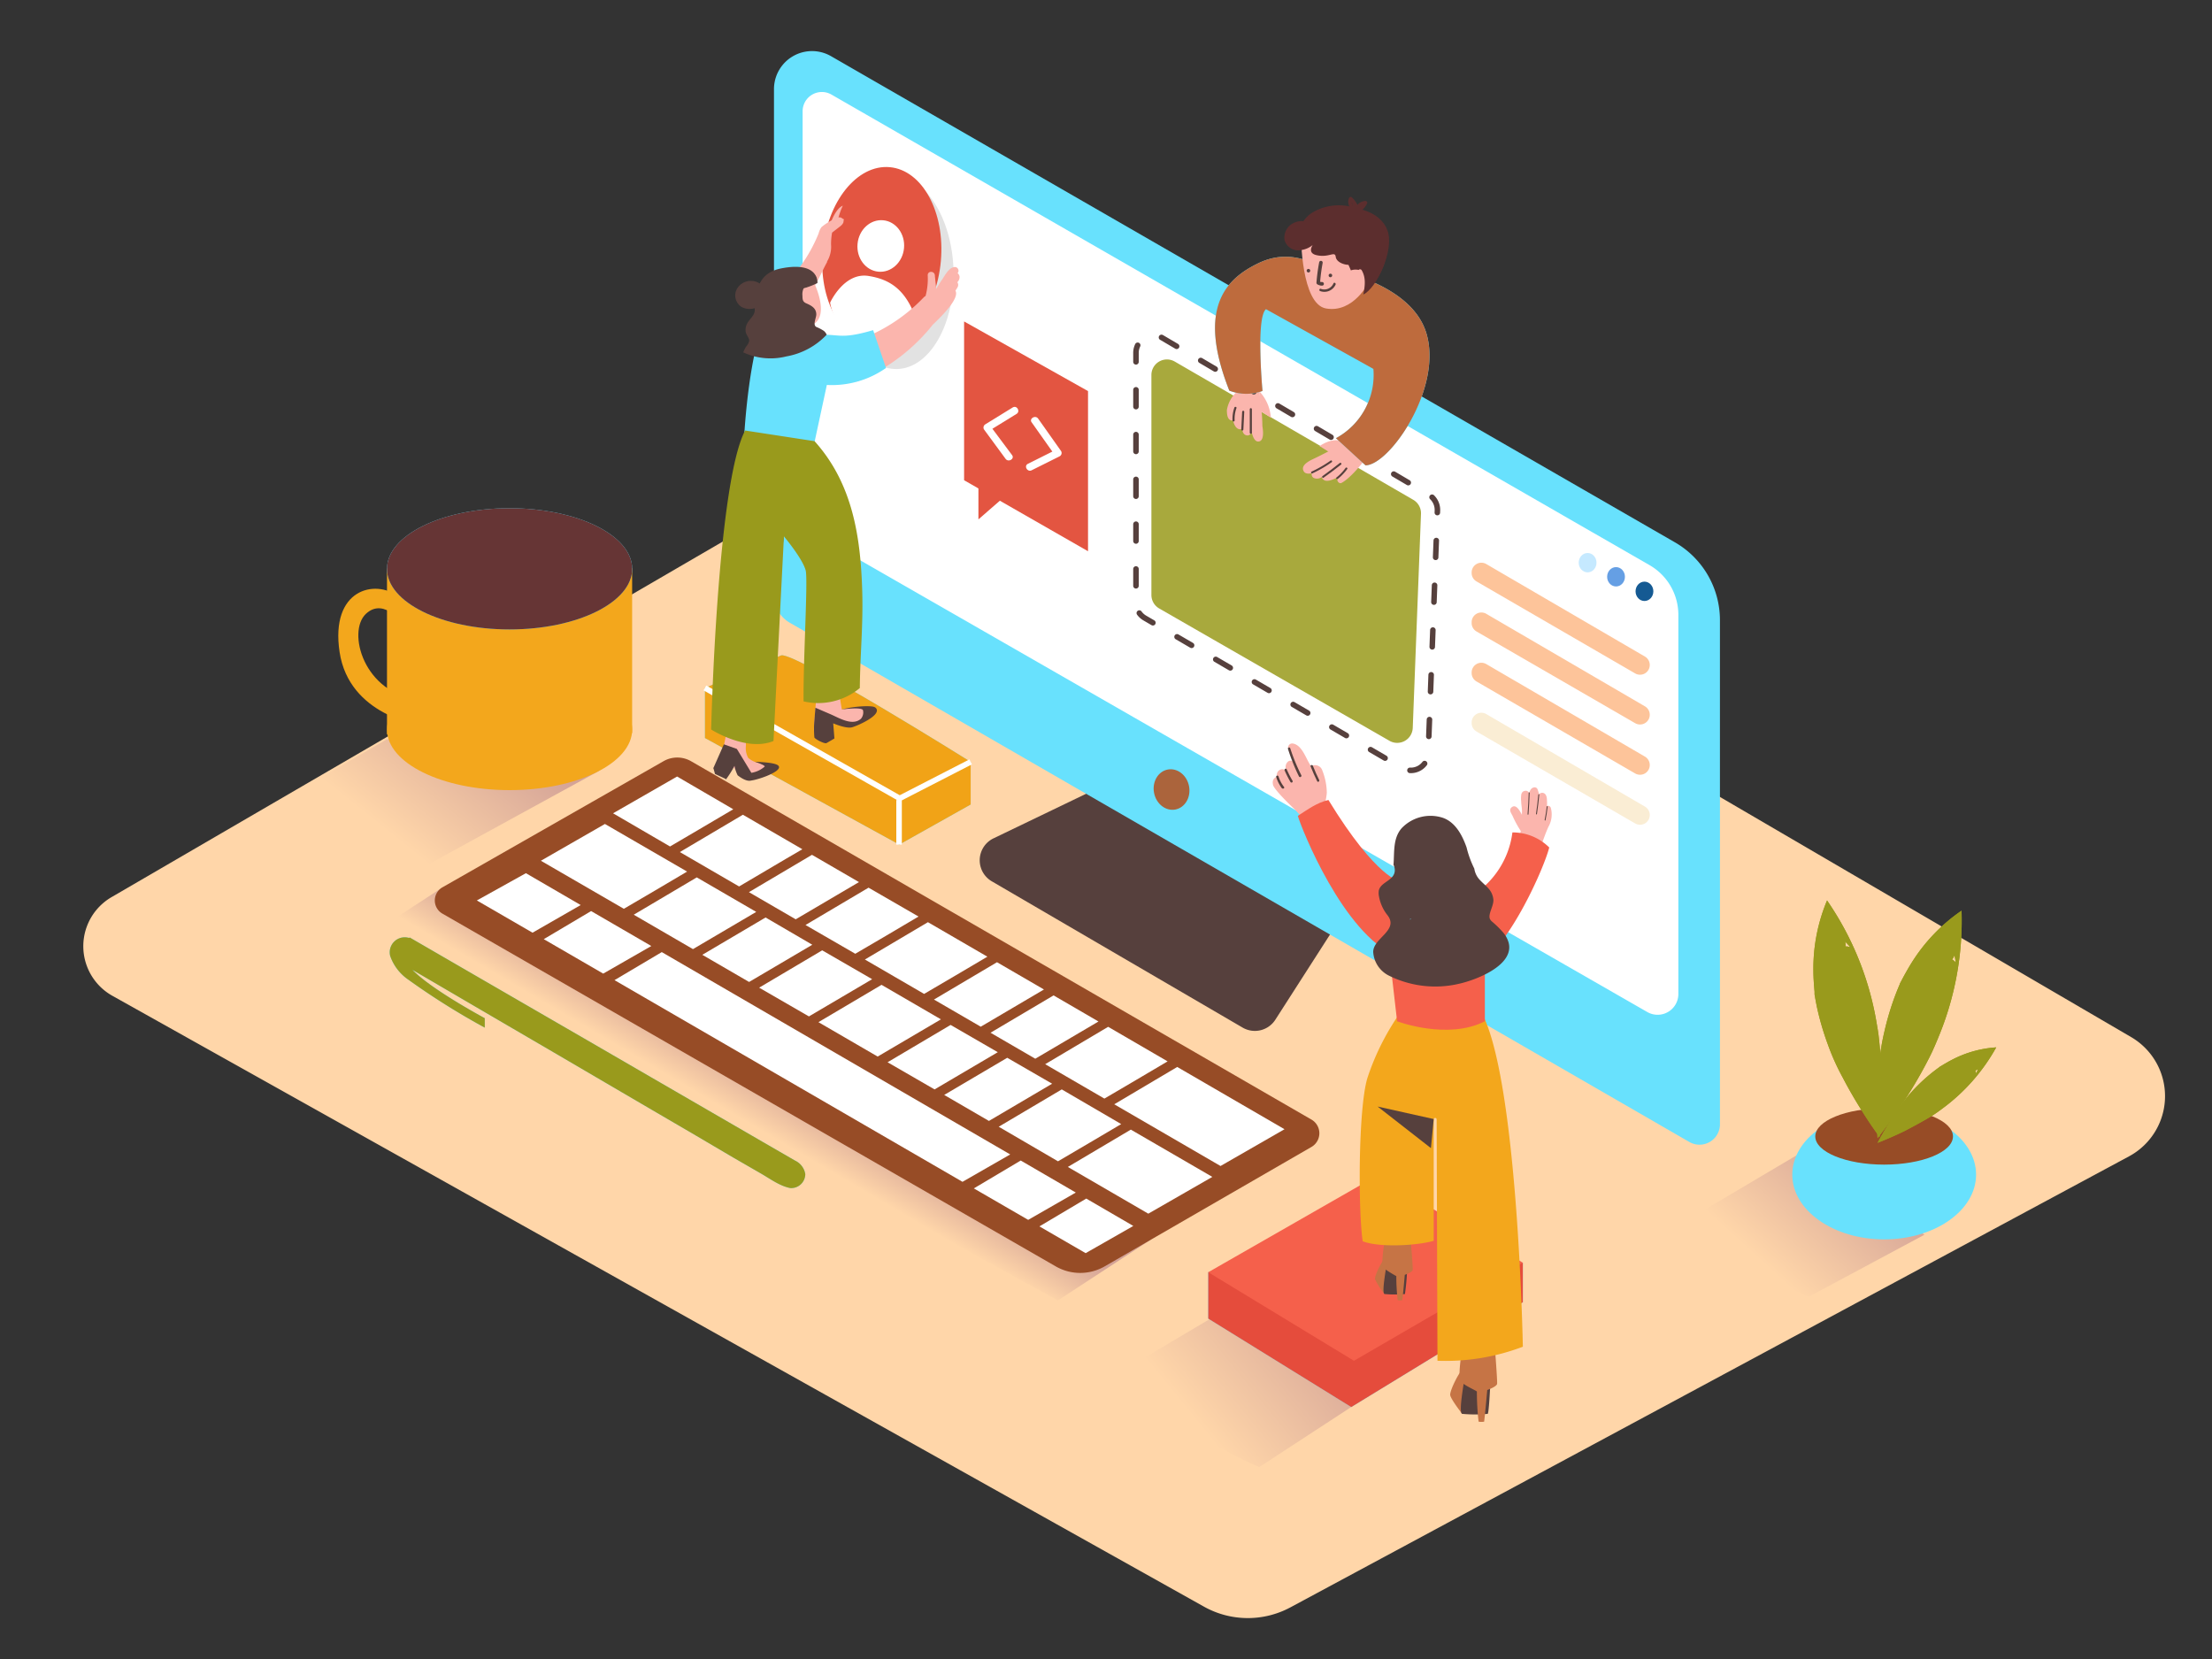 <svg id="_1-10" data-name="#1-10" xmlns="http://www.w3.org/2000/svg" xmlns:xlink="http://www.w3.org/1999/xlink" viewBox="0 0 400 300"><rect x="0" y="0" width="400" height="300" fill="#333333" stroke="none"/><defs><linearGradient id="linear-gradient" x1="89.27" y1="129.75" x2="71.5" y2="151.95" gradientUnits="userSpaceOnUse"><stop offset="0" stop-color="#d4a397"/><stop offset="0.99" stop-color="#ffd6a9"/></linearGradient><linearGradient id="linear-gradient-2" x1="139.73" y1="193.73" x2="134.45" y2="202.69" xlink:href="#linear-gradient"/><linearGradient id="linear-gradient-3" x1="240.98" y1="236.99" x2="216.04" y2="257.29" xlink:href="#linear-gradient"/><linearGradient id="linear-gradient-4" x1="337.94" y1="210.14" x2="319.96" y2="229.86" xlink:href="#linear-gradient"/></defs><title>3_Web development_isometric</title><path d="M181.42,68.43,20.17,162.23a10.27,10.27,0,0,0,.15,17.84L217.71,290.53a16.26,16.26,0,0,0,15.64.13L385,209.1a12.36,12.36,0,0,0,.38-21.56Z" fill="#ffd6a9"/><path d="M70,133.66,50.07,145.24s1.11,16.91,21.51,14.29l36.77-20.14" fill="url(#linear-gradient)"/><ellipse cx="92.15" cy="131.92" rx="22.17" ry="10.96" fill="#f3a71c"/><path d="M114.31,102.73v29.8s-16.5,15.27-44.33.25v-30" fill="#f3a71c"/><path d="M73.3,113.38s-3.67-5.62-7.13-2.38-.43,14.48,9.72,15.56v4.54s-12.75-1.73-14.48-13.18S67.9,104.7,72,107.85" fill="#f3a71c"/><path d="M198.79,142.39l-19.13,9.21a4.4,4.4,0,0,0-.31,7.77l45.35,26.45a4.4,4.4,0,0,0,5.92-1.42l11-17.14" fill="#56403d"/><polyline points="155.32 200.1 80.04 160.46 68.54 167.96 191.3 235.16 208.2 224.11" fill="url(#linear-gradient-2)"/><path d="M220.21,237.67l-17.92,10.62s11.75,11.26,25.43,17l16.63-10.86" fill="url(#linear-gradient-3)"/><polyline points="218.49 230.06 218.49 238.44 244.35 254.44 275.38 235.48 275.38 228.34" fill="#6de1fc"/><polyline points="218.49 230.06 218.49 238.44 244.35 254.44 275.38 235.48 275.38 228.34" fill="#e54c3c"/><polygon points="275.38 228.34 249.03 212.58 218.49 230.06 244.84 246.07 275.38 228.34" fill="#f5604b"/><path d="M250.37,234a13.28,13.28,0,0,1-1.73-2.69c-.11-.64,1.45-3.69,1.74-3.6a14.73,14.73,0,0,1,2.92,1.93" fill="#c67445"/><path d="M250.65,229c.06.24-.86,4.83-.28,5a19.88,19.88,0,0,0,3.69,0,45.5,45.5,0,0,0,.42-5" fill="#56403d"/><path d="M255,223.14l-4.62,1.29c0,.11-.76,4.27-.18,4.89a23.12,23.12,0,0,0,2.3,1.44,35.67,35.67,0,0,0,.25,4.35,2.26,2.26,0,0,0,.83,0c.19-1.51.45-4.58.45-4.58s1.35-.47,1.43-.89S255,223.14,255,223.14Z" fill="#c67445"/><path d="M264.41,255.67s-2-2.55-2.16-3.36,1.81-4.61,2.18-4.5a18.38,18.38,0,0,1,3.64,2.41" fill="#c67445"/><path d="M264.76,249.41c.07.3-1.08,6-.35,6.26a24.81,24.81,0,0,0,4.61,0c.24,0,.52-6.26.52-6.26" fill="#56403d"/><path d="M270.2,242.15l-5.77,1.61c0,.14-.95,5.33-.23,6.1s2.92,1.66,2.87,1.8a44.5,44.5,0,0,0,.31,5.42,2.81,2.81,0,0,0,1,0c.23-1.89.56-5.72.56-5.72s1.69-.59,1.78-1.11S270.2,242.15,270.2,242.15Z" fill="#c67445"/><path d="M302.88,98.07,150.28,10.16a6.88,6.88,0,0,0-10.32,6v91.45a5.72,5.72,0,0,0,2.86,5l162.66,93.89a3.69,3.69,0,0,0,5.54-3.2V112.15A16.25,16.25,0,0,0,302.88,98.07Z" fill="#68e1fd"/><path d="M150.3,17.07l148,85.13a10.37,10.37,0,0,1,5.2,9v68.56a3.75,3.75,0,0,1-5.61,3.25L147,96.41a3.69,3.69,0,0,1-1.86-3.2V20.08A3.48,3.48,0,0,1,150.3,17.07Z" fill="#fff"/><path d="M141.3,118.5c2.72-.45,34.23,19.27,34.23,19.27v7.71l-12.92,7.25-35.13-19.27V124.4Z" fill="#6de1fc"/><path d="M141.3,118.5c2.72-.45,34.23,19.27,34.23,19.27v7.71l-12.92,7.25-35.13-19.27V124.4Z" fill="#f1a317"/><path d="M120,137.64,80,160.46a2.74,2.74,0,0,0,0,4.75L190.91,229a8.86,8.86,0,0,0,8.85,0l37.35-21.57a2.86,2.86,0,0,0,0-5l-112.2-64.81A5,5,0,0,0,120,137.64Z" fill="#974c26"/><path d="M145.62,212.31a3.28,3.28,0,0,0-1.85-2.44l-5.92-3.42-9.15-5.3-10.93-6.33-11.63-6.74-11.25-6.51-9.78-5.66-7.23-4.19-3.8-2.2c0,.08-.13.08-.21.06a2.71,2.71,0,0,0-3.31,3.3,8.62,8.62,0,0,0,3.27,4.27,131.38,131.38,0,0,0,13.83,8.68v-1.71c-3.22-1.76-10.16-5.74-13.08-8.74l1.39.81,3.83,2.24,5.76,3.37,7.19,4.2,8.12,4.74,8.54,5,8.46,4.95,7.88,4.6,6.79,4,5.2,3c1.59.93,3.31,2.19,5.16,2.55A2.54,2.54,0,0,0,145.62,212.31Z" fill="#6de1fc"/><path d="M145.62,212.31a3.28,3.28,0,0,0-1.85-2.44l-5.92-3.42-9.15-5.3-10.93-6.33-11.63-6.74-11.25-6.51-9.78-5.66-7.23-4.19-3.8-2.2c0,.08-.13.08-.21.06a2.71,2.71,0,0,0-3.31,3.3,8.62,8.62,0,0,0,3.27,4.27,131.38,131.38,0,0,0,13.83,8.68v-1.71c-3.22-1.76-10.16-5.74-13.08-8.74l1.39.81,3.83,2.24,5.76,3.37,7.19,4.2,8.12,4.74,8.54,5,8.46,4.95,7.88,4.6,6.79,4,5.2,3c1.59.93,3.31,2.19,5.16,2.55A2.54,2.54,0,0,0,145.62,212.31Z" fill="#999a1c"/><ellipse cx="211.86" cy="142.76" rx="3.22" ry="3.68" transform="translate(-23.18 42.65) rotate(-10.9)" fill="#ab643c"/><path d="M212.43,65.38l43.13,25a2.81,2.81,0,0,1,1.4,2.54l-1.49,38.71a2.81,2.81,0,0,1-4.21,2.33l-41.64-23.93a2.81,2.81,0,0,1-1.41-2.44V67.82A2.81,2.81,0,0,1,212.43,65.38Z" fill="#a8a93d"/><path d="M227.88,72.17a.53.53,0,0,0,0-.09l-.16-1.35c-1.67-.08-2.62.32-4.29.33a5.81,5.81,0,0,0-1.57,3.09c0,.83.1,2,1.12,1.88.16.77.61,1.78,1.52,1.57l.12-.05c.06.51.22,1,.71,1.15s.8-.12,1-.57c.18.68.5,1.72,1.19,1.71.94,0,1-1.39.76-2.77A35.75,35.75,0,0,0,227.88,72.17Z" fill="#fbb5ad"/><path d="M223.22,73.7a6.05,6.05,0,0,0-.34,2.33c0,.25.39.25.38,0a5.78,5.78,0,0,1,.33-2.23C223.67,73.57,223.3,73.47,223.22,73.7Z" fill="#56403d"/><path d="M224.62,74.46l-.16,3.21c0,.25.37.25.38,0l.16-3.21C225,74.22,224.64,74.22,224.62,74.46Z" fill="#56403d"/><path d="M226,74v4.25a.19.19,0,0,0,.38,0V74A.19.19,0,0,0,226,74Z" fill="#56403d"/><path d="M227.7,70.73a7.72,7.72,0,0,1,2.11,4.8L228,74.39Z" fill="#fbb5ad"/><path d="M244.52,79.79s-1.34.24-1.37.22c-1.16.73-4.11,2.24-5.34,2.83-.73.35-2.54,1.11-2.14,2.21.21.59.8.69,1.56.52a.71.71,0,0,0,.32.85,1.43,1.43,0,0,0,1.47-.16.81.81,0,0,0,.29.47c.63.54,1.83-.06,2.52-.38a2,2,0,0,0,0,.38c0,.4.4.79.77.59,1.77-.94,4.55-4.37,5.36-6C246.28,80.68,246.17,80.49,244.52,79.79Z" fill="#fbb5ad"/><path d="M243.32,84.62a8.48,8.48,0,0,1-1.64,1.72c-.18.14.07.38.25.25a8.79,8.79,0,0,0,1.7-1.79C243.75,84.62,243.45,84.44,243.32,84.62Z" fill="#56403d"/><path d="M242.27,83.73q-1.53,1.22-3.12,2.36c-.18.13,0,.43.18.3Q241,85.22,242.52,84C242.69,83.84,242.44,83.59,242.27,83.73Z" fill="#56403d"/><path d="M240.62,83.29a22.18,22.18,0,0,1-3.46,2c-.2.1,0,.4.18.3a22.18,22.18,0,0,0,3.46-2C241,83.46,240.8,83.16,240.62,83.29Z" fill="#56403d"/><path d="M243.15,80s-1.69-1.24-4.54.66L241,82.15" fill="#fbb5ad"/><path d="M280.44,146.09a.53.53,0,0,0-.7-.34,6,6,0,0,0,0-1c0-.47-.09-1.14-.6-1.34a.73.73,0,0,0-.84.25,5.39,5.39,0,0,0-.25-.9.54.54,0,0,0-.51-.38c-.57,0-.86.46-1,1,0-.05-.21-.24-.26-.27a.58.58,0,0,0-.32-.11.91.91,0,0,0-.6.18.94.94,0,0,0-.28.61,4.84,4.84,0,0,0,0,1.15c0,.47.1.93.13,1.4s0,.66,0,1c-.44-.85-1.06-1.91-1.78-1.41s-.09,1.18.11,1.65a18.51,18.51,0,0,0,1.46,2.68,9.65,9.65,0,0,1-.31,1.24,28.07,28.07,0,0,1,3.87,1.94,34.07,34.07,0,0,1,1.43-3.9A4.55,4.55,0,0,0,280.44,146.09Z" fill="#fbb5ad"/><path d="M276.44,143.37q-.06,1.94-.21,3.87c0,.11.17.11.17,0q.15-1.93.21-3.87C276.62,143.25,276.44,143.25,276.44,143.37Z" fill="#56403d"/><path d="M278.18,143.7q-.17,1.75-.42,3.48c0,.11.15.16.17,0q.26-1.76.43-3.53C278.36,143.59,278.19,143.59,278.18,143.7Z" fill="#56403d"/><path d="M279.7,145.86q-.13,1.22-.38,2.42c0,.11.15.16.17,0q.25-1.22.38-2.46C279.88,145.75,279.71,145.75,279.7,145.86Z" fill="#56403d"/><path d="M240.17,145.89c-.12-.27-.24-.54-.35-.82a.91.91,0,0,1-.07-.46,10.11,10.11,0,0,0,.18-1.28,11.35,11.35,0,0,0-.81-4,1.37,1.37,0,0,0-2.06-.74l-.37-.67c-.69-1.22-1.43-3.32-3-3.48a.75.75,0,0,0-.72,1c.3.79.61,1.57.93,2.34a.72.72,0,0,0-1.05,0,1.29,1.29,0,0,0-.25,1.45l-.19,0a1.29,1.29,0,0,0-.54-.14,1.05,1.05,0,0,0-.77.41,1.11,1.11,0,0,0-.16,1l-.13,0a1,1,0,0,0-.62.68,1.27,1.27,0,0,0,0,.64c-.08.78,4,4.6,4,4.6l2.42,2.65,4.06-1.93C240.73,147,240.22,146,240.17,145.89Z" fill="#fbb5ad"/><path d="M267.7,182.71c-7.21-12.32-14-.28-14-.28A45.05,45.05,0,0,0,247.25,195c-1.66,5.66-1.65,24-.83,29.46,3,1.16,9.71.81,12.84-.08v-22a.27.27,0,0,1,.53,0l.15,43.69a39.36,39.36,0,0,0,15.44-2.54S274.48,194.3,267.7,182.71Z" fill="#f3a71c"/><path d="M240.22,144.66c-2.17.53-3.65,1.67-5.53,2.87.69,2.42,8.25,21.32,17.76,25.32l.76-13.45S249,159,240.22,144.66Z" fill="#f5604b"/><path d="M273.49,150.53A15.83,15.83,0,0,1,266.12,162l1.29,12.35c5.77-3.71,11.85-17.5,12.74-21.1A9.37,9.37,0,0,0,273.49,150.53Z" fill="#f5604b"/><path d="M251.37,173.61l1.27,11.07s9.12,3.45,15.87,0V173.46" fill="#f5604b"/><path d="M272.8,170.43a4.92,4.92,0,0,0-.9-1.71,18.43,18.43,0,0,0-2.08-2.06,1.42,1.42,0,0,1-.42-.55c-.31-.94.79-2.38.64-3.53-.23-1.7-1.31-2.27-2.37-3.39a3.79,3.79,0,0,1-1.07-2.12,18.36,18.36,0,0,1-1.4-3.84c-.77-2.17-2-4.57-4.33-5.36a7.19,7.19,0,0,0-7.41,1.9c-1.6,1.83-1.29,4.32-1.47,6.61a2.25,2.25,0,0,1,.21.66c.31,2.22-2.61,2.32-2.88,4.08a3.21,3.21,0,0,0,.05,1,7.58,7.58,0,0,0,1.58,3.44c2,2.7-2.65,4.09-2.63,6.59a5.13,5.13,0,0,0,2.85,4.28,18.82,18.82,0,0,0,12.74,1.45C267.11,177.15,273.9,174.49,272.8,170.43ZM255,166.31c0-.05,0-.11,0-.16l.18,0Z" fill="#56403d"/><polygon points="259.26 202.36 249.12 200.1 258.76 207.62 259.26 202.36" fill="#56403d"/><path d="M235.32,140.19a33.07,33.07,0,0,1-2-4.87c-.08-.26-.5-.15-.41.11a33.77,33.77,0,0,0,2,5C235.07,140.65,235.44,140.43,235.32,140.19Z" fill="#56403d"/><path d="M233.73,141.19a19.5,19.5,0,0,1-1.06-2.09c-.11-.25-.48,0-.37.22a19.52,19.52,0,0,0,1.06,2.09A.21.21,0,0,0,233.73,141.19Z" fill="#56403d"/><path d="M232.19,142.3a6.26,6.26,0,0,1-1-1.9c-.08-.26-.5-.15-.41.11a6.59,6.59,0,0,0,1,2C232,142.74,232.36,142.52,232.19,142.3Z" fill="#56403d"/><path d="M238.55,141.05q-.62-1.26-1.14-2.57c-.1-.25-.52-.14-.41.11q.54,1.36,1.18,2.67C238.3,141.52,238.67,141.3,238.55,141.05Z" fill="#56403d"/><path d="M143.4,63.9a.62.62,0,0,0,.09-.34,4.29,4.29,0,0,0-1.35-3.16,1.48,1.48,0,0,0-2.31.42c-.94,1.93,1.21,3.86,2.93,4.09.48.06.67-.34.59-.72A.66.66,0,0,0,143.4,63.9Z" fill="#fbb5ad"/><polygon points="141.69 97.26 138.23 95.33 141.11 103.21 141.69 97.26" fill="#382624"/><path d="M180.29,174l-11.4,6.75,8.46,4.91c2.39-1.39,9.23-5.43,11.43-6.73Z" fill="#fff"/><path d="M167.8,166.76l-11.4,6.75,10.71,6.22c1.87-1.08,8.78-5.16,11.44-6.73Z" fill="#fff"/><path d="M122.44,140.42l-11.58,6.65,10.3,6c1.63-.94,8.62-5.07,11.44-6.73Z" fill="#fff"/><path d="M146.83,154.58l-11.4,6.75,8.46,4.91c2-1.16,8.87-5.22,11.44-6.73Z" fill="#fff"/><path d="M134.34,147.33l-11.4,6.75,10.71,6.22c1.26-.72,8.43-5,11.44-6.73Z" fill="#fff"/><path d="M190.52,180l-11.4,6.75,8.09,4.7c2.43-1.42,9.28-5.46,11.43-6.73Z" fill="#fff"/><path d="M157.06,160.52l-11.4,6.75,9,5.2c2.11-1.22,9-5.27,11.44-6.73Z" fill="#fff"/><path d="M200.39,185.68,189,192.44l10.71,6.22c2.24-1.3,9.08-5.34,11.43-6.73Z" fill="#fff"/><polygon points="212.88 192.94 201.49 199.69 220.71 210.85 232.28 204.2 212.88 192.94" fill="#fff"/><path d="M109.39,149l-11.58,6.65,15,8.69c2-1.14,8.84-5.2,11.44-6.73Z" fill="#fff"/><path d="M138.44,165.91,127,172.66l8.46,4.91c2.26-1.32,9.1-5.35,11.43-6.73Z" fill="#fff"/><path d="M159.41,178.09,148,184.84l10.71,6.22c2.15-1.25,9-5.29,11.44-6.73Z" fill="#fff"/><path d="M148.68,171.85l-11.4,6.75,9,5.2c2.35-1.37,9.19-5.41,11.43-6.73Z" fill="#fff"/><path d="M171.9,185.34l-11.4,6.75L169,197c2.61-1.53,9.5-5.59,11.43-6.73Z" fill="#fff"/><path d="M182.14,191.28,170.74,198l8.09,4.7c2.66-1.55,9.56-5.62,11.43-6.73Z" fill="#fff"/><path d="M126,158.66l-11.4,6.75,10.71,6.22c1.7-1,8.66-5.09,11.44-6.73Z" fill="#fff"/><path d="M192,197l-11.4,6.75L191.32,210c2.48-1.44,9.32-5.49,11.43-6.73Z" fill="#fff"/><polygon points="193.1 211.02 207.65 219.47 219.23 212.82 204.49 204.27 193.1 211.02" fill="#fff"/><polygon points="184.58 209.86 176.1 214.9 185.93 220.59 194.54 215.65 184.58 209.86" fill="#fff"/><polygon points="187.96 221.77 196.32 226.61 204.94 221.69 196.43 216.74 187.96 221.77" fill="#fff"/><polygon points="95.1 157.9 86.23 162.83 96.3 168.66 105.01 163.66 95.1 157.9" fill="#fff"/><polygon points="106.89 164.75 98.33 169.83 109.08 176.06 117.78 171.07 106.89 164.75" fill="#fff"/><polygon points="119.67 172.17 111.12 177.24 174.05 213.71 182.68 208.76 119.67 172.17" fill="#fff"/><ellipse cx="161.75" cy="49.25" rx="10.68" ry="17.5" transform="translate(-1.32 4.58) rotate(-1.62)" fill="#e2e2e2"/><ellipse cx="159.73" cy="47.1" rx="16.04" ry="10.68" transform="matrix(0.09, -1, 1, 0.09, 97.98, 201.76)" fill="#e35541"/><ellipse cx="159.28" cy="44.48" rx="4.67" ry="4.22" transform="translate(100.19 198.94) rotate(-84.67)" fill="#fff"/><path d="M150.11,54.73s2.5-5.53,6.94-4.83,7.26,3,9.09,9.25a8.81,8.81,0,0,1-9.94,3.42A10.6,10.6,0,0,1,150.11,54.73Z" fill="#fff"/><path d="M173.21,51.21a.89.89,0,0,0-.09-.18,1.29,1.29,0,0,0,.4-1,.91.91,0,0,0-.36-.63.67.67,0,0,0-.64-1.1c-1,.19-1.62,1.47-2.14,2.23-.39.56-.75,1.14-1.09,1.72-.06-.84-.18-1.69-.24-2.48s-1.29-.84-1.29,0a12,12,0,0,1-.39,3.76,1.21,1.21,0,0,0-.34.25,30.7,30.7,0,0,1-13.2,8.16,1.21,1.21,0,0,0,.13,2.33,1.19,1.19,0,0,0,.86,1.06,1.35,1.35,0,0,0,.64.9l-.85.37c-1.38.58-.77,2.86.63,2.28A33.81,33.81,0,0,0,168.69,58.7c.41-.39.81-.78,1.21-1.19.62-.63,3.62-3.64,2.88-4.93C173,52.13,173.43,51.79,173.21,51.21Z" fill="#fbb5ad"/><path d="M152.41,37.19c-1.41.56-2.5,3.6-2.38,4.24l1.11-.56.2-.22A13.35,13.35,0,0,1,152.41,37.19Z" fill="#fbb5ad"/><path d="M152.6,39.66a.82.82,0,0,0-.25-.12l-.09-.08c-.55-.43-1.4.13-1.9.4a10.55,10.55,0,0,0-1.8,1.2,3.16,3.16,0,0,0-.53,1.16c-.21.5-.42,1-.66,1.49a27.59,27.59,0,0,1-1.65,3,28.31,28.31,0,0,1-4.2,5.13c-.74.72.39,1.84,1.13,1.12l.53-.53a.68.68,0,0,0,.75,0,3,3,0,0,0,.37-.3l.17-.14a.79.79,0,0,0,1.29.28l.54-.57a.7.7,0,0,0,.39-.36s.08,1.09.1,1.06c.87-.92,1.9-3.47,2.77-5a.32.32,0,0,1,.05-.2,5.15,5.15,0,0,0,.67-3,11.75,11.75,0,0,1,.19-2.14l1.42-1.1c.34-.26.71-.65.64-1A.82.82,0,0,0,152.6,39.66Z" fill="#fbb5ad"/><path d="M157.89,59.7c-5.05,1.48-5.92.92-8.31.84s-4.93-3.43-4.93-3.43-.6-7.49-5.07-1.63c-3.33,4.38-4.61,17.06-5,23.2a12.31,12.31,0,0,0,5.94,2.12,25.49,25.49,0,0,0,4.15.35,6.17,6.17,0,0,0,2.48-.54l2.37-11a17,17,0,0,0,10.7-3.07Z" fill="#68e1fd"/><path d="M147,50.69s3.25,6.24,0,8-5.73-1.15-6-1.9A5.18,5.18,0,0,1,147,50.69Z" fill="#fbb5ad"/><path d="M147.28,49.76A6.74,6.74,0,0,0,141.7,49a8.18,8.18,0,0,0-4.32,2.27,2.77,2.77,0,0,0-1.4-.47,2.88,2.88,0,0,0-2.88,1.78,2.49,2.49,0,0,0,1,2.93,3.14,3.14,0,0,0,2.38.22l0,.15c.11,1.18-1,1.77-1.44,2.77a2.33,2.33,0,0,0-.17,1.46c.11.49.62,1,.61,1.52a2.35,2.35,0,0,1-.52,1,5.2,5.2,0,0,0-.56,1.09,11.75,11.75,0,0,0,7.8.73,13.12,13.12,0,0,0,7.29-3.93,1.94,1.94,0,0,0-.49-.67,7.25,7.25,0,0,0-1.39-.73c-.69-.4,0-1.61,0-2.26,0-1.12-.86-1.59-1.79-2-.67-.28-.7-.69-.71-1.37a2.58,2.58,0,0,1,.32-1.56.87.87,0,0,0,.58-.12,4.79,4.79,0,0,1,1.11-.49.79.79,0,0,0,.48-1A.65.65,0,0,0,147.28,49.76Z" fill="#56403d"/><path d="M144.82,52.25a12.57,12.57,0,0,0,3-1.07c0-.1.31-4-6.58-2.64s-3.62,9.59-3.62,9.59" fill="#56403d"/><path d="M210.15,61.08l48.22,28.38a3.2,3.2,0,0,1,1.56,2.88l-1.67,43.91a3.14,3.14,0,0,1-4.71,2.64L207,111.75a3.2,3.2,0,0,1-1.58-2.77V63.84A3.15,3.15,0,0,1,210.15,61.08Z" fill="none" stroke="#56403d" stroke-linecap="round" stroke-miterlimit="10" stroke-dasharray="3.04 5.06"/><path d="M239.88,48.71c-1.93-.89-6.51-3.91-12.29-1.13s-11.26,7.92-5.29,23.06a8.6,8.6,0,0,0,6,.06s-1.23-13.25.63-14.79L248.35,66.7a13,13,0,0,1-6.77,12.54l5.35,4.91c4.38-.07,14-14,11-23.9S238.55,48.2,238.55,48.2" fill="#6de1fc"/><path d="M239.88,48.71c-1.93-.89-6.51-3.91-12.29-1.13s-11.26,7.92-5.29,23.06a8.6,8.6,0,0,0,6,.06s-1.23-13.25.63-14.79L248.35,66.7a13,13,0,0,1-6.77,12.54l5.35,4.91c4.38-.07,14-14,11-23.9S238.55,48.2,238.55,48.2" fill="#be6b3d"/><path d="M246.07,47.89c-1.32,1.46-3.85.8-5.52.42-2-.46-4.35-1.69-4.17-4.1,0-.36-.54-.36-.57,0-.19,2.51,2.1,4,4.27,4.57,1.93.48,4.85,1.21,6.39-.49C246.71,48,246.31,47.62,246.07,47.89Z" fill="#009245"/><path d="M235.27,42.69s0,12.29,4.51,13.09c5,.88,7.74-4.75,7.74-4.75s.64-10.86-4.29-11.81S235.42,41.12,235.27,42.69Z" fill="#fbb5ad"/><path d="M239.06,51a.85.85,0,0,1-.34-.05,34.4,34.4,0,0,1,.46-3.42.32.32,0,0,0-.63-.11,34.4,34.4,0,0,0-.49,3.66.34.34,0,0,0,.18.35,1.61,1.61,0,0,0,.87.22C239.53,51.6,239.48,51,239.06,51Z" fill="#56403d"/><path d="M241.14,51.23a1.8,1.8,0,0,1-2.3,1c-.26-.09-.37.32-.11.41a2.22,2.22,0,0,0,2.78-1.16C241.63,51.2,241.26,51,241.14,51.23Z" fill="#56403d"/><path d="M240.58,49.49a.32.32,0,0,0,0,.64A.32.32,0,0,0,240.58,49.49Z" fill="#56403d"/><path d="M236.61,48.63a.32.32,0,0,0,0,.64A.32.32,0,0,0,236.61,48.63Z" fill="#56403d"/><path d="M244,49.81s1.19-4.72,2.51-3.16-2.14,4.95-2.14,4.95" fill="#fbb5ad"/><path d="M245.23,37.69s4.4.47,5.68,4-2,10.47-4.37,11.56l2.86-6.12L249.26,43Z" fill="#5c2e2e"/><path d="M250.84,43.24c-.36-2.45-2-3.64-4.11-4.9l-.53-.28a3.52,3.52,0,0,0,1-1.24.32.32,0,0,0-.28-.48,2,2,0,0,0-1.45.71,4.77,4.77,0,0,0-1-1.35.33.33,0,0,0-.54.14,1.74,1.74,0,0,0,.08,1.48,9.35,9.35,0,0,0-6.49,1A5.38,5.38,0,0,0,235.7,40a3.21,3.21,0,0,0-1.75.31,2.94,2.94,0,0,0-1.66,3.14,2.61,2.61,0,0,0,3.22,1.73,4.08,4.08,0,0,0,1.86-.87c-.4.67-.6,1.53.7,1.83,2.26.52,3.33-.83,3.47.3.12.92,1.39,1.43,2.3,1.45.07.14.24.51.44,1a2.72,2.72,0,0,1,1.41-.08.34.34,0,0,1,.55.06c.78,1.34.6,2.8.3,4.35a12.39,12.39,0,0,0,3-3.75A11.06,11.06,0,0,0,250.84,43.24Zm-6.4-6.59.09.14a.32.32,0,0,0,0,.1c0,.1.08.21.12.31A1.18,1.18,0,0,1,244.44,36.65Z" fill="#5c2e2e"/><path d="M268.77,102l28.69,16.73a1.76,1.76,0,0,1,.87,1.52h0a1.76,1.76,0,0,1-2.65,1.52L267,105.14a1.76,1.76,0,0,1-.88-1.52v-.1A1.76,1.76,0,0,1,268.77,102Z" fill="#fdc49a"/><path d="M268.77,111l28.69,16.73a1.76,1.76,0,0,1,.87,1.52h0a1.76,1.76,0,0,1-2.65,1.52L267,114.19a1.76,1.76,0,0,1-.88-1.52v-.1A1.76,1.76,0,0,1,268.77,111Z" fill="#fdc49a"/><path d="M268.77,120.09l28.69,16.73a1.76,1.76,0,0,1,.87,1.52h0a1.76,1.76,0,0,1-2.65,1.52L267,123.23a1.76,1.76,0,0,1-.88-1.52v-.1A1.76,1.76,0,0,1,268.77,120.09Z" fill="#fdc49a"/><path d="M268.77,129.13l28.69,16.73a1.76,1.76,0,0,1,.87,1.52h0a1.76,1.76,0,0,1-2.65,1.52L267,132.28a1.76,1.76,0,0,1-.88-1.52v-.1A1.76,1.76,0,0,1,268.77,129.13Z" fill="#faedd4"/><polygon points="196.75 70.72 196.75 99.68 174.34 86.84 174.34 58.13 196.75 70.72" fill="#e35541"/><polygon points="176.93 86.84 176.93 93.92 182.64 88.95 176.93 86.84" fill="#e35541"/><path d="M183.18,73.65l-5,3.08a.68.68,0,0,0-.24.93l3.9,5.31c.51.7,1.69,0,1.17-.68L179.06,77l-.24.93,5-3.08c.74-.45.06-1.63-.68-1.17Z" fill="#fff"/><path d="M186.57,76.39l4.15,5.87.24-.93-5.08,2.54c-.78.39-.09,1.56.68,1.17l5.08-2.54a.68.68,0,0,0,.24-.93l-4.15-5.87c-.5-.71-1.68,0-1.17.68Z" fill="#fff"/><ellipse cx="297.37" cy="106.93" rx="1.61" ry="1.75" fill="#155a93"/><ellipse cx="292.23" cy="104.3" rx="1.61" ry="1.75" fill="#659fe4"/><ellipse cx="287.09" cy="101.75" rx="1.61" ry="1.75" fill="#c5e9ff"/><polyline points="127.47 124.4 162.69 144.37 175.53 137.77" fill="none" stroke="#fff" stroke-miterlimit="10"/><line x1="162.58" y1="144.66" x2="162.58" y2="152.73" fill="none" stroke="#fff" stroke-miterlimit="10"/><path d="M137.3,138a4.27,4.27,0,0,1-2-.95,3.7,3.7,0,0,1-.42-2.16q0-1,0-2.09a.35.35,0,0,1-.13-.26,12.55,12.55,0,0,1,0-1.7l-2.86-.28a51.65,51.65,0,0,0-1.19,5.45c.08.56,2.8,4.28,4.19,4.53s5.23-1,5.55-1.49l0,0C139.4,138.74,138.34,138.41,137.3,138Z" fill="#fbb5ad"/><path d="M157.08,127.84a28.62,28.62,0,0,0-4.85.45s-.55-3.19-.47-3.35l-4.07.28s-.51,5.92-.51,6.7c0,1.43,1.78,1.89,2.17,1.83a7,7,0,0,0,.82-.34,11.82,11.82,0,0,1-.23-2.24c0-.34.09-.59.42-.71a5.39,5.39,0,0,1,2.33.21c.73.14,1.45.31,2.18.44a10.76,10.76,0,0,0,3.07-2C158.2,128.32,158.53,128.13,157.08,127.84Z" fill="#fbb5ad"/><path d="M158.44,128.1l-.1-.11c-.31-.3-1.13-.27-1.51-.29a19.22,19.22,0,0,0-4.6.59s3.69-.5,3.83.16a1.76,1.76,0,0,1-.37,1.52c-1.54,1.37-3.95-.14-5.45-.79l-2.79-1.2-.18,2.27a16.83,16.83,0,0,0,0,3.12c.19.32,1.84,1.19,2.19,1s1.43-.83,1.43-.83l-.22-2.74s2.3,1,3.39.72C154.89,131.32,159.4,129.38,158.44,128.1Z" fill="#56403d"/><path d="M133.35,136.13s1.5,4.68,2,5,6.3-1.53,5.44-2.63c-.55-.7-4-.69-4.33-.78,0,0,1.83.6,1.83.89a4.75,4.75,0,0,1-2.42,1.14c-.12-.22-2.62-4.32-2.62-4.32l-2.35-.83L129,138.89l1.64.7s.5,1.31.67,1.31a19,19,0,0,0,1.51-2.41,6.36,6.36,0,0,0,.57,1.71c.23.17,2.14,1.74,3,.54l-1.61-1.81" fill="#56403d"/><polyline points="129 138.89 129.3 139.96 131.31 140.9 131.31 138.89 130.15 138.49" fill="#56403d"/><path d="M145.31,126.83a11.73,11.73,0,0,0,10.17-2.41c.06-6,.62-11.47.44-17.49-.29-9.83-1.72-19.48-8.62-27.15l-12.56-1.93c-5.1,9.7-6.14,54.07-6.14,54.07S135,136,139.87,134l1.89-37s3.33,3.94,3.93,6.14C146.13,104.8,145.23,119.4,145.31,126.83Z" fill="#999a1c"/><ellipse cx="92.15" cy="102.86" rx="22.17" ry="10.96" fill="#6de1fc"/><ellipse cx="92.15" cy="102.86" rx="22.17" ry="10.96" fill="#663535"/><path d="M325.77,208.39,307.85,219s5.55,9.74,19.24,15.49L348,223.28" fill="url(#linear-gradient-4)"/><ellipse cx="340.72" cy="212.41" rx="16.62" ry="11.71" fill="#68e1fd"/><ellipse cx="340.71" cy="205.5" rx="12.45" ry="5.1" fill="#974c26"/><path d="M340.25,197c0-2.3-.08-4.6-.26-6.89q-.07-.89-.16-1.78l-.13-1.17c-.05-.34-.18-1.23-.18-1.19q-.12-.7-.24-1.4a54.89,54.89,0,0,0-8.89-21.74,31.79,31.79,0,0,0-2.47,12.73c0,1.26.1,2.52.21,3.78,0,.34,0,.48,0,.53s0-.08.05.21c.1.62.22,1.24.34,1.85a50.24,50.24,0,0,0,2,6.9,42,42,0,0,0,2.69,6c1.13,2.17,2.36,4.29,3.68,6.35,1,1.61,2,3.06,3,4.43C340.11,202.75,340.25,199.87,340.25,197Zm-6.54-25.85a2.07,2.07,0,0,0-.06-.89h0q.48.49.93,1A2.85,2.85,0,0,0,333.71,171.15Z" fill="#999a1c"/><path d="M344.54,198.77c1.25-1.93,2.42-3.91,3.51-5.94q.42-.79.83-1.59l.52-1.06.49-1.1q.28-.65.55-1.31a54.89,54.89,0,0,0,4.27-23.09,31.79,31.79,0,0,0-9,9.37c-.67,1.07-1.28,2.17-1.87,3.29l-.25.47s0-.06-.07.21c-.25.58-.49,1.16-.71,1.74a50.24,50.24,0,0,0-2.07,6.87,42,42,0,0,0-1,6.51c-.23,2.44-.33,4.89-.34,7.33,0,1.91,0,3.66.12,5.34C341.31,203.54,343,201.19,344.54,198.77ZM353,173.49a2.07,2.07,0,0,0,.43-.78h0q.14.67.24,1.35A2.85,2.85,0,0,0,353,173.49Z" fill="#999a1c"/><path d="M344.45,204.5q1.94-1,3.81-2.07l1-.59.62-.4.62-.43.72-.53a34.52,34.52,0,0,0,9.76-11.08,20,20,0,0,0-7.86,2.17c-.71.36-1.39.76-2.07,1.17l-.29.17s0,0-.1.09c-.32.23-.64.47-.95.71a31.6,31.6,0,0,0-3.34,3,26.38,26.38,0,0,0-2.64,3.19c-.91,1.24-1.76,2.53-2.55,3.85-.62,1-1.16,2-1.66,2.92C341.17,206,342.82,205.31,344.45,204.5Zm12.73-10.91a1.3,1.3,0,0,0,.49-.28h0q-.14.41-.3.81A1.79,1.79,0,0,0,357.18,193.59Z" fill="#999a1c"/><path d="M340.25,197c0-2.3-.08-4.6-.26-6.89q-.07-.89-.16-1.78l-.13-1.17c-.05-.34-.18-1.23-.18-1.19q-.12-.7-.24-1.4a54.89,54.89,0,0,0-8.89-21.74,31.79,31.79,0,0,0-2.47,12.73c0,1.26.1,2.52.21,3.78,0,.34,0,.48,0,.53s0-.08.05.21c.1.62.22,1.24.34,1.85a50.24,50.24,0,0,0,2,6.9,42,42,0,0,0,2.69,6c1.13,2.17,2.36,4.29,3.68,6.35,1,1.61,2,3.06,3,4.43C340.11,202.75,340.25,199.87,340.25,197Zm-6.54-25.85a2.07,2.07,0,0,0-.06-.89h0q.48.49.93,1A2.85,2.85,0,0,0,333.71,171.15Z" fill="#999a1c"/><path d="M344.54,198.77c1.25-1.93,2.42-3.91,3.51-5.94q.42-.79.83-1.59l.52-1.06.49-1.1q.28-.65.55-1.31a54.89,54.89,0,0,0,4.27-23.09,31.79,31.79,0,0,0-9,9.37c-.67,1.07-1.28,2.17-1.87,3.29l-.25.47s0-.06-.07.21c-.25.58-.49,1.16-.71,1.74a50.24,50.24,0,0,0-2.07,6.87,42,42,0,0,0-1,6.51c-.23,2.44-.33,4.89-.34,7.33,0,1.91,0,3.66.12,5.34C341.31,203.54,343,201.19,344.54,198.77ZM353,173.49a2.07,2.07,0,0,0,.43-.78h0q.14.67.24,1.35A2.85,2.85,0,0,0,353,173.49Z" fill="#999a1c"/><path d="M344.45,204.5q1.94-1,3.81-2.07l1-.59.62-.4.62-.43.72-.53a34.52,34.52,0,0,0,9.76-11.08,20,20,0,0,0-7.86,2.17c-.71.36-1.39.76-2.07,1.17l-.29.17s0,0-.1.09c-.32.23-.64.47-.95.71a31.6,31.6,0,0,0-3.34,3,26.38,26.38,0,0,0-2.64,3.19c-.91,1.24-1.76,2.53-2.55,3.85-.62,1-1.16,2-1.66,2.92C341.17,206,342.82,205.31,344.45,204.5Zm12.73-10.91a1.3,1.3,0,0,0,.49-.28h0q-.14.41-.3.81A1.79,1.79,0,0,0,357.18,193.59Z" fill="#999a1c"/></svg>